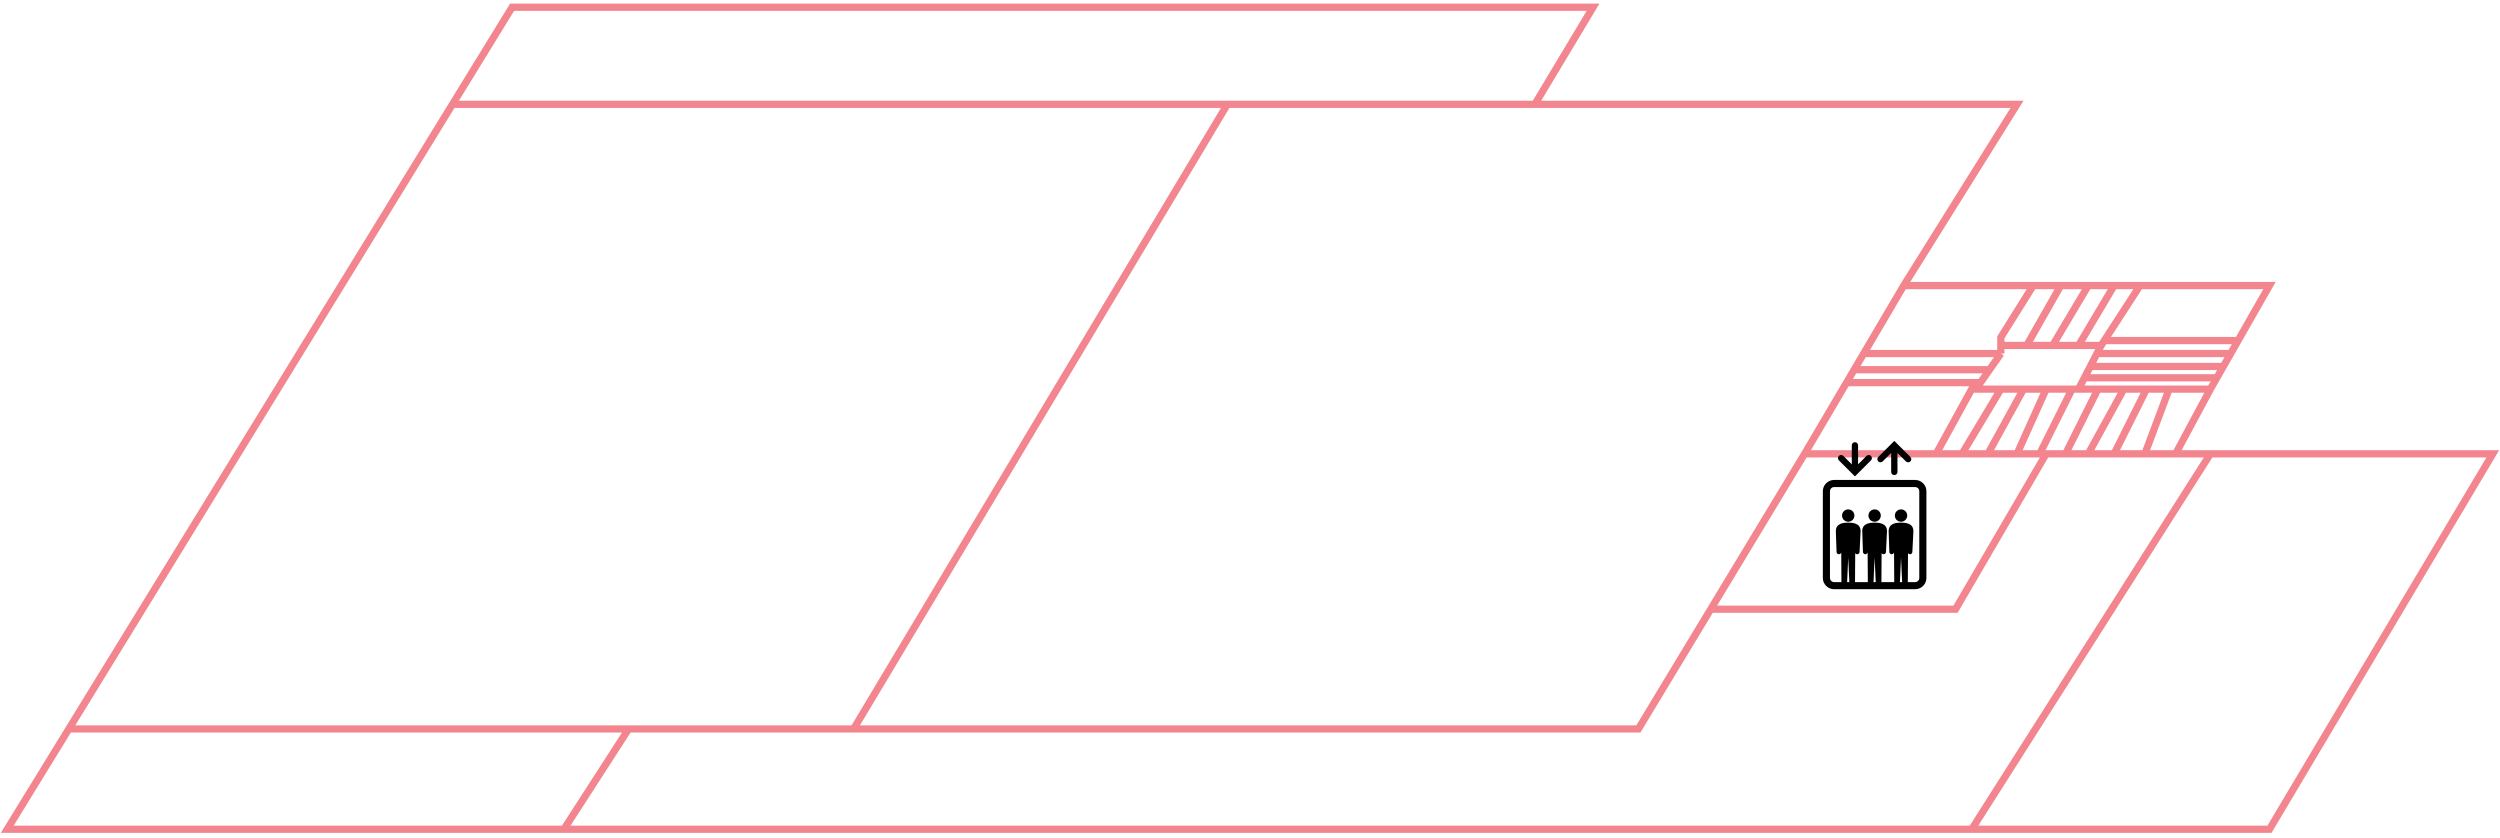 <svg width="346" height="116" viewBox="0 0 346 116" fill="none" xmlns="http://www.w3.org/2000/svg">
<path d="M212.417 14.438L220.479 1H70.875L62.622 14.438M212.417 14.438H279.156L263.479 39.521M212.417 14.438H169.865M263.479 39.521H281.396M263.479 39.521L257.938 48.927M301.104 62.812L305.915 53.854M301.104 62.812H296.849M301.104 62.812H305.915M9.528 100.885L1 114.771H78.042M9.528 100.885L62.622 14.438M9.528 100.885H87M118.139 100.885H226.75L236.765 84.312M118.139 100.885L169.865 14.438M118.139 100.885H87M169.865 14.438H62.622M78.042 114.771L87 100.885M78.042 114.771H272.885M236.765 84.312H270.646L283.187 62.812M236.765 84.312L249.758 62.812M283.187 62.812H282.292M283.187 62.812H285.875M249.758 62.812H267.958M249.758 62.812L255.563 52.958M267.958 62.812L272.885 53.854H276.917M267.958 62.812H271.542M305.915 53.854H300.208M305.915 53.854L306.81 52.286M271.542 62.812L276.917 53.854M271.542 62.812H275.125M276.917 53.854H280.052M275.125 62.812L280.052 53.854M275.125 62.812H279.156M280.052 53.854H283.187M279.156 62.812L283.187 53.854M279.156 62.812H282.292M283.187 53.854H286.771M282.292 62.812L286.771 53.854M286.771 53.854H287.667M285.875 62.812L290.354 53.854M285.875 62.812H289.01M290.354 53.854H293.937M290.354 53.854H287.667M289.01 62.812L293.937 53.854M289.01 62.812H292.594M293.937 53.854H297.073M292.594 62.812L297.073 53.854M292.594 62.812H296.849M297.073 53.854H300.208M296.849 62.812L300.208 53.854M273.781 53.406L274.095 52.958M276.917 48.927V47.807M276.917 48.927H257.938M276.917 48.927L275.349 51.167M281.396 39.521L276.917 46.688V47.807M281.396 39.521H285.203M276.917 47.807H280.5M290.802 47.807H287.667M290.802 47.807L291.238 47.135M290.802 47.807L290.221 48.927M296.177 39.521H314.094L309.749 47.135M296.177 39.521H292.594M296.177 39.521L291.238 47.135M287.667 47.807L292.594 39.521M287.667 47.807H284.083M292.594 39.521H289.01M284.083 47.807L289.01 39.521M284.083 47.807H280.5M289.01 39.521H285.203M280.5 47.807L285.203 39.521M287.667 53.854L288.48 52.286M291.238 47.135H309.749M309.749 47.135L308.727 48.927M290.221 48.927H308.727M290.221 48.927L289.292 50.719M308.727 48.927L307.704 50.719M289.292 50.719H307.704M289.292 50.719L288.48 52.286M307.704 50.719L306.81 52.286M288.48 52.286H306.81M257.938 48.927L256.619 51.167M256.619 51.167H275.349M256.619 51.167L255.563 52.958M275.349 51.167L274.095 52.958M255.563 52.958H274.095M305.915 62.812H345L314.094 114.771H272.885M305.915 62.812L272.885 114.771" stroke="#F3858E"/>
<path d="M255.794 70.499C255.321 70.499 254.938 70.882 254.938 71.354C254.938 71.827 255.321 72.21 255.794 72.21C256.267 72.21 256.65 71.827 256.65 71.354C256.65 70.882 256.267 70.499 255.794 70.499Z" fill="black"/>
<path d="M259.448 70.499C258.975 70.499 258.592 70.882 258.592 71.354C258.592 71.827 258.975 72.21 259.448 72.21C259.92 72.21 260.304 71.827 260.304 71.354C260.304 70.882 259.92 70.499 259.448 70.499Z" fill="black"/>
<path d="M263.102 70.499C262.629 70.499 262.246 70.882 262.246 71.354C262.246 71.827 262.629 72.21 263.102 72.21C263.575 72.21 263.958 71.827 263.958 71.354C263.958 70.882 263.575 70.499 263.102 70.499Z" fill="black"/>
<path d="M265.053 66.424H253.844C252.982 66.424 252.281 67.125 252.281 67.986V79.987C252.281 80.848 252.982 81.549 253.844 81.549H265.053C265.914 81.549 266.615 80.848 266.615 79.987V67.986C266.615 67.125 265.914 66.424 265.053 66.424ZM255.642 80.563L255.794 77.133L255.947 80.563H255.642ZM259.295 80.563L259.448 77.133L259.601 80.563H259.295ZM262.949 80.563L263.102 77.133L263.254 80.563H262.949ZM265.629 79.987C265.629 80.305 265.37 80.563 265.053 80.563H264.041L264.069 76.558C264.132 76.65 264.236 76.712 264.356 76.707C264.539 76.698 264.681 76.542 264.672 76.358L264.814 73.509C264.814 72.389 263.679 72.334 263.102 72.334C262.524 72.334 261.389 72.389 261.389 73.509L261.485 76.358C261.476 76.542 261.617 76.698 261.801 76.707C261.962 76.714 262.095 76.604 262.134 76.454L262.162 80.563H260.388L260.416 76.558C260.479 76.65 260.582 76.712 260.702 76.707C260.886 76.698 261.028 76.542 261.019 76.358L261.161 73.509C261.161 72.389 260.025 72.334 259.448 72.334C258.871 72.334 257.735 72.389 257.735 73.509L257.831 76.358C257.822 76.542 257.964 76.698 258.148 76.707C258.308 76.714 258.442 76.604 258.48 76.454L258.508 80.563H256.734L256.762 76.558C256.825 76.65 256.928 76.712 257.048 76.707C257.232 76.698 257.374 76.542 257.365 76.358L257.507 73.509C257.507 72.389 256.372 72.333 255.794 72.333C255.217 72.333 254.082 72.389 254.082 73.509L254.177 76.358C254.168 76.542 254.31 76.698 254.494 76.707C254.655 76.714 254.789 76.604 254.827 76.454L254.855 80.563H253.844C253.526 80.563 253.267 80.305 253.267 79.987V67.986C253.267 67.668 253.526 67.41 253.844 67.41H265.053C265.37 67.41 265.629 67.668 265.629 67.986V79.987H265.629Z" fill="black"/>
<path d="M260.568 63.857L261.739 62.686V65.32C261.739 65.56 261.934 65.754 262.174 65.754C262.414 65.754 262.609 65.56 262.609 65.32V62.686L263.78 63.857C263.866 63.942 263.977 63.985 264.088 63.985C264.199 63.985 264.311 63.942 264.395 63.857C264.566 63.688 264.566 63.412 264.395 63.243L262.482 61.328L262.174 61.021L261.866 61.328L259.953 63.243C259.783 63.412 259.783 63.688 259.953 63.857C260.122 64.027 260.398 64.027 260.568 63.857Z" fill="black"/>
<path d="M256.414 65.626C256.414 65.626 256.414 65.626 256.414 65.626L256.722 65.934L257.03 65.626C257.03 65.626 257.03 65.626 257.03 65.626L258.943 63.712C259.113 63.542 259.113 63.267 258.943 63.097C258.774 62.927 258.498 62.927 258.328 63.097L257.157 64.268V61.635C257.157 61.395 256.962 61.2 256.722 61.2C256.482 61.2 256.287 61.395 256.287 61.635V64.268L255.116 63.097C254.946 62.927 254.67 62.927 254.5 63.097C254.331 63.267 254.331 63.542 254.5 63.712L256.414 65.626Z" fill="black"/>
</svg>
